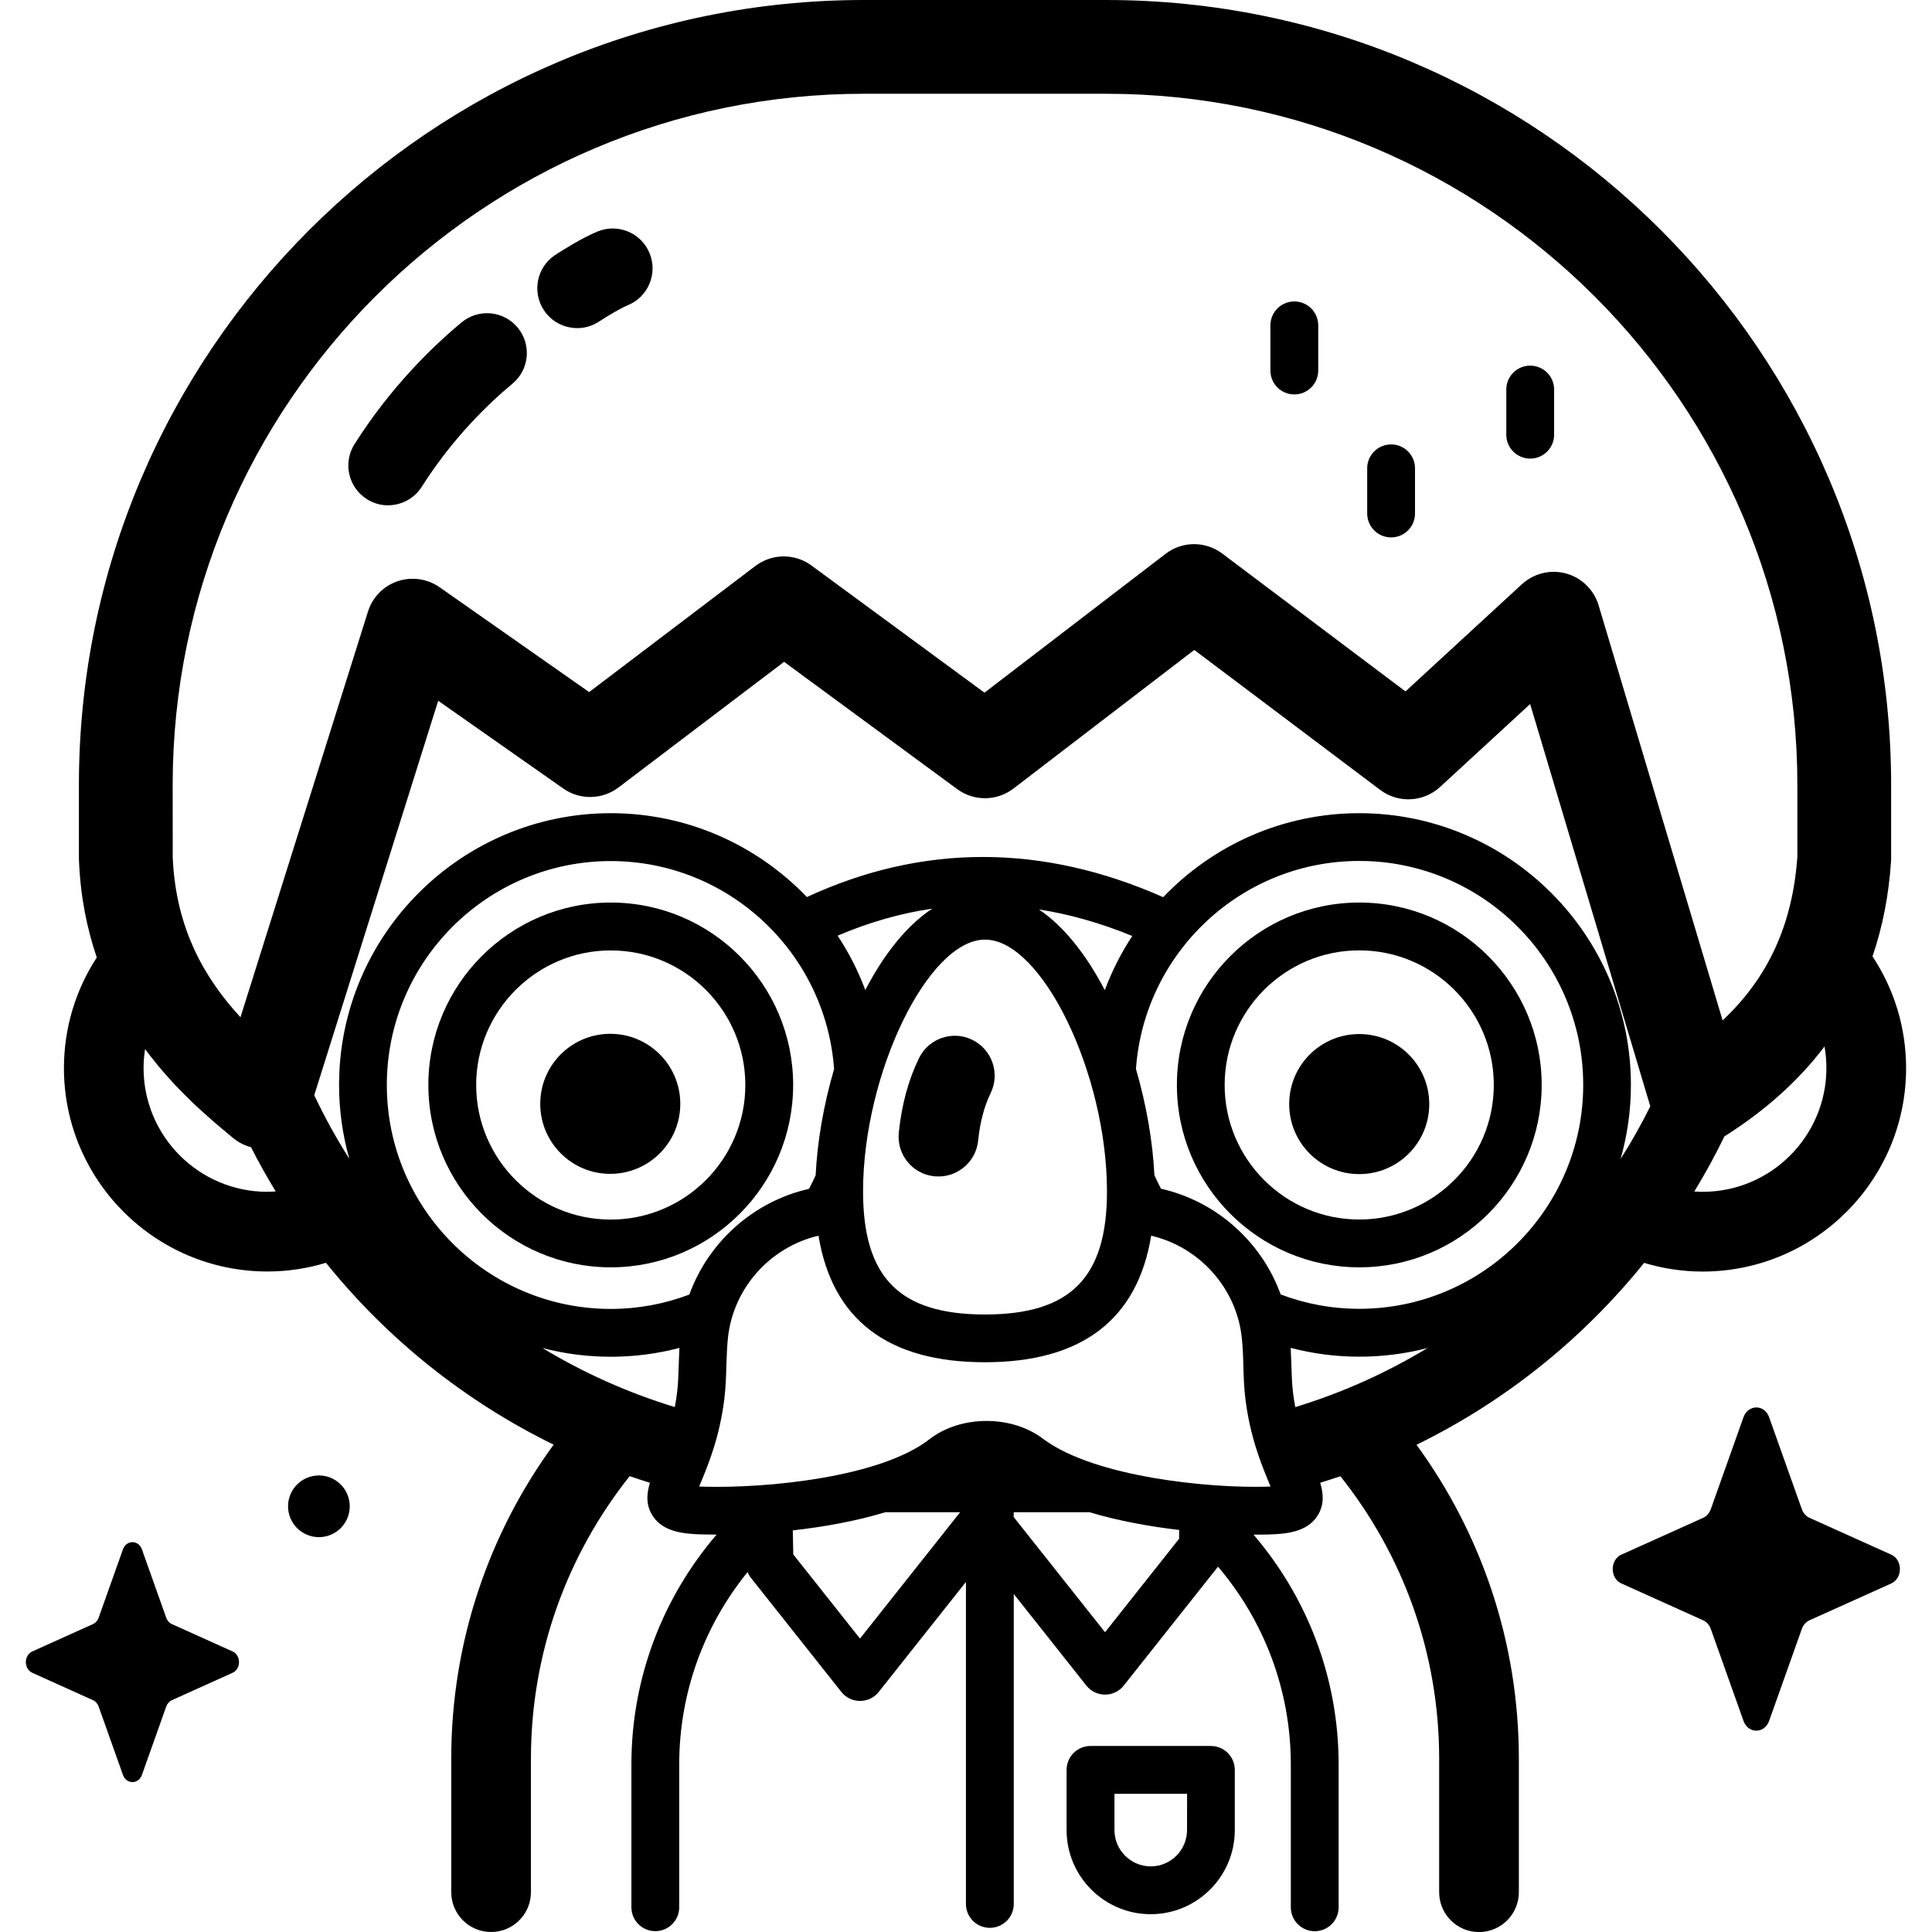 <!-- Generated by IcoMoon.io -->
<svg version="1.1" xmlns="http://www.w3.org/2000/svg" width="32" height="32" viewBox="0 0 32 32">
<title>glasses</title>
<path d="M29.302 23.473l0.542 1.524c0.023 0.065 0.069 0.117 0.127 0.143l1.354 0.61c0.191 0.086 0.191 0.391 0 0.477l-1.354 0.61c-0.058 0.026-0.104 0.078-0.127 0.143l-0.542 1.524c-0.077 0.215-0.347 0.215-0.424 0l-0.542-1.524c-0.023-0.065-0.069-0.117-0.127-0.143l-1.354-0.61c-0.191-0.086-0.191-0.391 0-0.477l1.354-0.61c0.058-0.026 0.104-0.078 0.127-0.143l0.542-1.524c0.077-0.215 0.348-0.215 0.424 0z"></path>
<path d="M2.351 25.663l0.402 1.131c0.017 0.048 0.051 0.087 0.094 0.106l1.005 0.453c0.142 0.064 0.142 0.29 0 0.354l-1.005 0.453c-0.043 0.019-0.077 0.058-0.094 0.106l-0.402 1.131c-0.057 0.16-0.258 0.16-0.315 0l-0.402-1.131c-0.017-0.048-0.051-0.087-0.094-0.106l-1.005-0.453c-0.142-0.064-0.142-0.29 0-0.354l1.005-0.453c0.043-0.019 0.077-0.058 0.094-0.106l0.402-1.131c0.057-0.16 0.258-0.16 0.315 0z"></path>
<path d="M5.282 24.438c0.282 0 0.511 0.229 0.511 0.511s-0.229 0.511-0.511 0.511c-0.282 0-0.511-0.229-0.511-0.511s0.229-0.511 0.511-0.511z"></path>
<path d="M31.015 15.839c0.167-0.487 0.269-1.010 0.306-1.567 0.001-0.017 0.002-0.035 0.002-0.052v-1.219c0-7.169-5.832-13.001-13.001-13.001h-4.014c-7.169 0-13.001 5.832-13.001 13.001v1.219c0 0.010 0 0.021 0.001 0.031 0.024 0.6 0.133 1.133 0.295 1.608-0.344 0.528-0.544 1.156-0.544 1.832 0 1.858 1.512 3.369 3.37 3.369 0.337 0 0.663-0.051 0.97-0.144 1.016 1.261 2.303 2.294 3.771 3.012-1.066 1.46-1.696 3.257-1.696 5.2v2.212c0 0.364 0.295 0.66 0.66 0.66s0.66-0.296 0.66-0.66v-2.212c0-1.766 0.612-3.393 1.635-4.678 0.111 0.038 0.222 0.074 0.335 0.109-0.056 0.191-0.067 0.374 0.047 0.549 0.173 0.267 0.512 0.298 0.816 0.307 0.076 0.002 0.157 0.003 0.242 0.003-0.879 1.025-1.411 2.354-1.411 3.807v2.365c0 0.219 0.177 0.396 0.396 0.396s0.396-0.177 0.396-0.396v-2.365c0-1.207 0.425-2.316 1.132-3.186 0.014 0.033 0.031 0.065 0.054 0.093l1.499 1.891c0.075 0.095 0.189 0.15 0.31 0.15s0.235-0.055 0.31-0.15l1.444-1.821v5.333c0 0.219 0.177 0.396 0.396 0.396s0.396-0.177 0.396-0.396v-5.134l1.202 1.517c0.075 0.095 0.189 0.15 0.31 0.15s0.235-0.055 0.31-0.15l1.561-1.969c0.752 0.884 1.206 2.028 1.206 3.277v2.365c0 0.219 0.177 0.396 0.396 0.396s0.396-0.177 0.396-0.396v-2.365c0-1.453-0.532-2.783-1.41-3.808 0.086 0 0.168-0 0.242-0.002 0.304-0.008 0.642-0.040 0.816-0.307 0.114-0.176 0.103-0.359 0.047-0.55 0.112-0.034 0.223-0.071 0.334-0.108 1.023 1.285 1.636 2.911 1.636 4.678v2.212c0 0.364 0.296 0.66 0.66 0.66s0.66-0.296 0.66-0.66v-2.212c0-1.942-0.63-3.739-1.695-5.199 1.468-0.718 2.754-1.752 3.77-3.013 0.307 0.093 0.633 0.144 0.97 0.144 1.858 0 3.369-1.512 3.369-3.369 0-0.684-0.205-1.32-0.557-1.852zM2.86 13.001c0-6.312 5.135-11.448 11.448-11.448h4.014c6.312 0 11.448 5.136 11.448 11.448v1.192c-0.080 1.114-0.478 1.994-1.238 2.708l-2.054-6.875c-0.077-0.257-0.28-0.456-0.538-0.527-0.068-0.019-0.137-0.028-0.206-0.028-0.192 0-0.381 0.072-0.526 0.205l-1.929 1.776-3.034-2.283c-0.279-0.21-0.663-0.208-0.939 0.004l-3 2.3-2.865-2.106c-0.277-0.204-0.655-0.201-0.929 0.007l-2.754 2.089-2.476-1.736c-0.203-0.142-0.461-0.179-0.696-0.1s-0.417 0.266-0.491 0.502l-2.112 6.72c-0.593-0.645-1.071-1.466-1.122-2.645zM21.416 23.061c-0.018-0.147-0.022-0.298-0.027-0.458-0.003-0.090-0.006-0.183-0.011-0.278 0.363 0.095 0.743 0.146 1.136 0.146 0.391 0 0.77-0.050 1.131-0.144-0.681 0.412-1.415 0.742-2.191 0.979-0.015-0.078-0.028-0.159-0.038-0.245zM11.176 23.305c-0.775-0.236-1.51-0.566-2.19-0.977 0.361 0.094 0.74 0.144 1.131 0.144 0.392 0 0.773-0.051 1.136-0.146-0.005 0.095-0.008 0.188-0.011 0.279-0.005 0.16-0.009 0.31-0.027 0.457-0.010 0.086-0.024 0.166-0.038 0.244zM11.418 21.442c-0.405 0.153-0.844 0.238-1.302 0.238-2.045 0-3.709-1.664-3.709-3.709s1.664-3.709 3.709-3.709c1.956 0 3.562 1.523 3.699 3.445-0.174 0.595-0.279 1.206-0.305 1.758-0.034 0.077-0.071 0.152-0.11 0.226-0.917 0.207-1.666 0.878-1.982 1.751zM13.874 15.498c0.517-0.221 1.040-0.371 1.567-0.448-0.434 0.286-0.808 0.77-1.109 1.348-0.119-0.319-0.273-0.62-0.458-0.9zM16.315 15.563c0.944 0 2.020 2.221 2.020 4.17 0 1.429-0.604 2.039-2.020 2.039s-2.020-0.61-2.020-2.039c0-1.948 1.076-4.17 2.020-4.17zM17.207 15.063c0.513 0.080 1.029 0.227 1.547 0.44-0.184 0.279-0.337 0.58-0.455 0.897-0.297-0.57-0.665-1.049-1.091-1.337zM19.23 19.69c-0.039-0.074-0.076-0.15-0.11-0.227-0.026-0.552-0.132-1.163-0.305-1.758 0.136-1.922 1.742-3.445 3.699-3.445 2.045 0 3.709 1.664 3.709 3.709s-1.664 3.709-3.709 3.709c-0.458 0-0.897-0.084-1.302-0.238-0.316-0.873-1.065-1.544-1.982-1.751zM22.514 13.469c-1.276 0-2.429 0.535-3.248 1.391-2.002-0.887-3.986-0.888-5.902-0.002-0.819-0.855-1.972-1.389-3.247-1.389-2.482 0-4.501 2.019-4.501 4.501 0 0.424 0.060 0.834 0.17 1.224-0.214-0.338-0.409-0.69-0.581-1.054l2.053-6.533 2.071 1.453c0.276 0.194 0.646 0.187 0.915-0.017l2.743-2.081 2.867 2.108c0.278 0.205 0.658 0.201 0.932-0.009l2.995-2.296 3.079 2.318c0.299 0.225 0.717 0.205 0.993-0.049l1.491-1.373 1.99 6.663c-0.149 0.3-0.313 0.591-0.492 0.872 0.111-0.39 0.171-0.801 0.171-1.226 0-2.482-2.019-4.501-4.501-4.501zM4.428 19.74c-1.13 0-2.050-0.919-2.050-2.050 0-0.107 0.009-0.211 0.025-0.314 0.508 0.687 1.080 1.16 1.458 1.473 0.088 0.073 0.189 0.124 0.296 0.152 0.128 0.25 0.264 0.495 0.41 0.733-0.046 0.003-0.093 0.005-0.14 0.005zM14.244 27.14l-1.105-1.394c-0.002-0.096-0.005-0.234-0.008-0.398 0.508-0.057 1.043-0.152 1.534-0.301h1.238zM18.303 27.035l-1.513-1.908v-0.080h1.254c0.482 0.144 1 0.237 1.486 0.294v0.145zM20.982 24.624c-0.973 0.027-2.83-0.16-3.68-0.774l-0.009-0.007c-0.002-0.002-0.005-0.004-0.008-0.006-0.523-0.403-1.371-0.402-1.89 0.001-0.81 0.631-2.686 0.816-3.748 0.786-0.024-0.001-0.046-0.002-0.066-0.003 0.010-0.025 0.020-0.050 0.030-0.073 0.124-0.301 0.312-0.756 0.388-1.393 0.022-0.182 0.027-0.358 0.032-0.528 0.005-0.163 0.010-0.317 0.027-0.478 0.092-0.824 0.706-1.497 1.499-1.682 0.228 1.391 1.151 2.096 2.755 2.096s2.528-0.705 2.755-2.096c0.793 0.185 1.408 0.858 1.5 1.682 0.018 0.161 0.023 0.315 0.027 0.478 0.005 0.17 0.010 0.346 0.032 0.528 0.076 0.637 0.264 1.092 0.388 1.393 0.010 0.024 0.020 0.048 0.030 0.073-0.020 0.001-0.042 0.002-0.066 0.003zM28.202 19.74c-0.047 0-0.093-0.002-0.139-0.005 0.18-0.295 0.347-0.6 0.499-0.913 0.675-0.425 1.228-0.922 1.658-1.489 0.020 0.116 0.031 0.235 0.031 0.357 0 1.13-0.919 2.050-2.049 2.050z"></path>
<path d="M10.152 17.124c0.64 0.024 1.139 0.563 1.115 1.203s-0.563 1.139-1.203 1.115c-0.64-0.024-1.139-0.563-1.115-1.203s0.563-1.139 1.203-1.115z"></path>
<path d="M23.673 18.287c0 0.641-0.519 1.16-1.16 1.16s-1.16-0.519-1.16-1.16c0-0.641 0.519-1.16 1.16-1.16s1.16 0.519 1.16 1.16z"></path>
<path d="M13.137 17.97c0-1.666-1.355-3.021-3.021-3.021s-3.021 1.355-3.021 3.021 1.355 3.021 3.021 3.021 3.021-1.355 3.021-3.021zM10.116 20.2c-1.229 0-2.229-1-2.229-2.229s1-2.229 2.229-2.229 2.229 1 2.229 2.229-1 2.229-2.229 2.229z"></path>
<path d="M25.535 17.97c0-1.666-1.355-3.021-3.021-3.021s-3.021 1.355-3.021 3.021 1.355 3.021 3.021 3.021 3.021-1.355 3.021-3.021zM20.284 17.97c0-1.229 1-2.229 2.229-2.229s2.229 1 2.229 2.229c0 1.229-1 2.229-2.229 2.229s-2.229-1-2.229-2.229z"></path>
<path d="M20.057 28.919h-1.995c-0.219 0-0.396 0.177-0.396 0.396v0.997c0 0.768 0.625 1.393 1.393 1.393s1.393-0.625 1.393-1.393v-0.997c0-0.219-0.177-0.396-0.396-0.396zM19.661 30.312c0 0.332-0.27 0.601-0.601 0.601s-0.601-0.27-0.601-0.601v-0.601h1.203z"></path>
<path d="M21.438 6.533c0.219 0 0.396-0.177 0.396-0.396v-0.748c0-0.219-0.177-0.396-0.396-0.396s-0.396 0.177-0.396 0.396v0.748c0 0.219 0.177 0.396 0.396 0.396z"></path>
<path d="M23.041 8.901c0.219 0 0.396-0.177 0.396-0.396v-0.748c0-0.219-0.177-0.396-0.396-0.396s-0.396 0.177-0.396 0.396v0.748c0 0.219 0.177 0.396 0.396 0.396z"></path>
<path d="M25.345 7.596c0.219 0 0.396-0.177 0.396-0.396v-0.748c0-0.219-0.177-0.396-0.396-0.396s-0.396 0.177-0.396 0.396v0.748c0 0.219 0.177 0.396 0.396 0.396z"></path>
<path d="M9.56 5.434c-0.213 0-0.423-0.103-0.55-0.294-0.202-0.303-0.12-0.713 0.183-0.915 0.112-0.074 0.456-0.29 0.707-0.392 0.337-0.137 0.723 0.025 0.86 0.363s-0.025 0.723-0.363 0.86c-0.103 0.042-0.338 0.178-0.472 0.268-0.113 0.075-0.24 0.111-0.366 0.111z"></path>
<path d="M6.429 8.37c-0.121 0-0.243-0.033-0.353-0.103-0.308-0.195-0.399-0.603-0.204-0.911 0.6-0.947 1.295-1.619 1.773-2.016 0.28-0.233 0.696-0.195 0.929 0.086s0.194 0.696-0.086 0.929c-0.405 0.336-0.994 0.906-1.502 1.707-0.126 0.198-0.34 0.307-0.558 0.307z"></path>
<path d="M15.544 19.486c-0.022 0-0.045-0.001-0.068-0.003-0.363-0.037-0.627-0.361-0.589-0.724 0.047-0.461 0.16-0.876 0.335-1.234 0.16-0.327 0.556-0.463 0.883-0.302s0.463 0.556 0.303 0.883c-0.106 0.217-0.176 0.482-0.207 0.787-0.035 0.34-0.322 0.593-0.656 0.593z"></path>
</svg>
